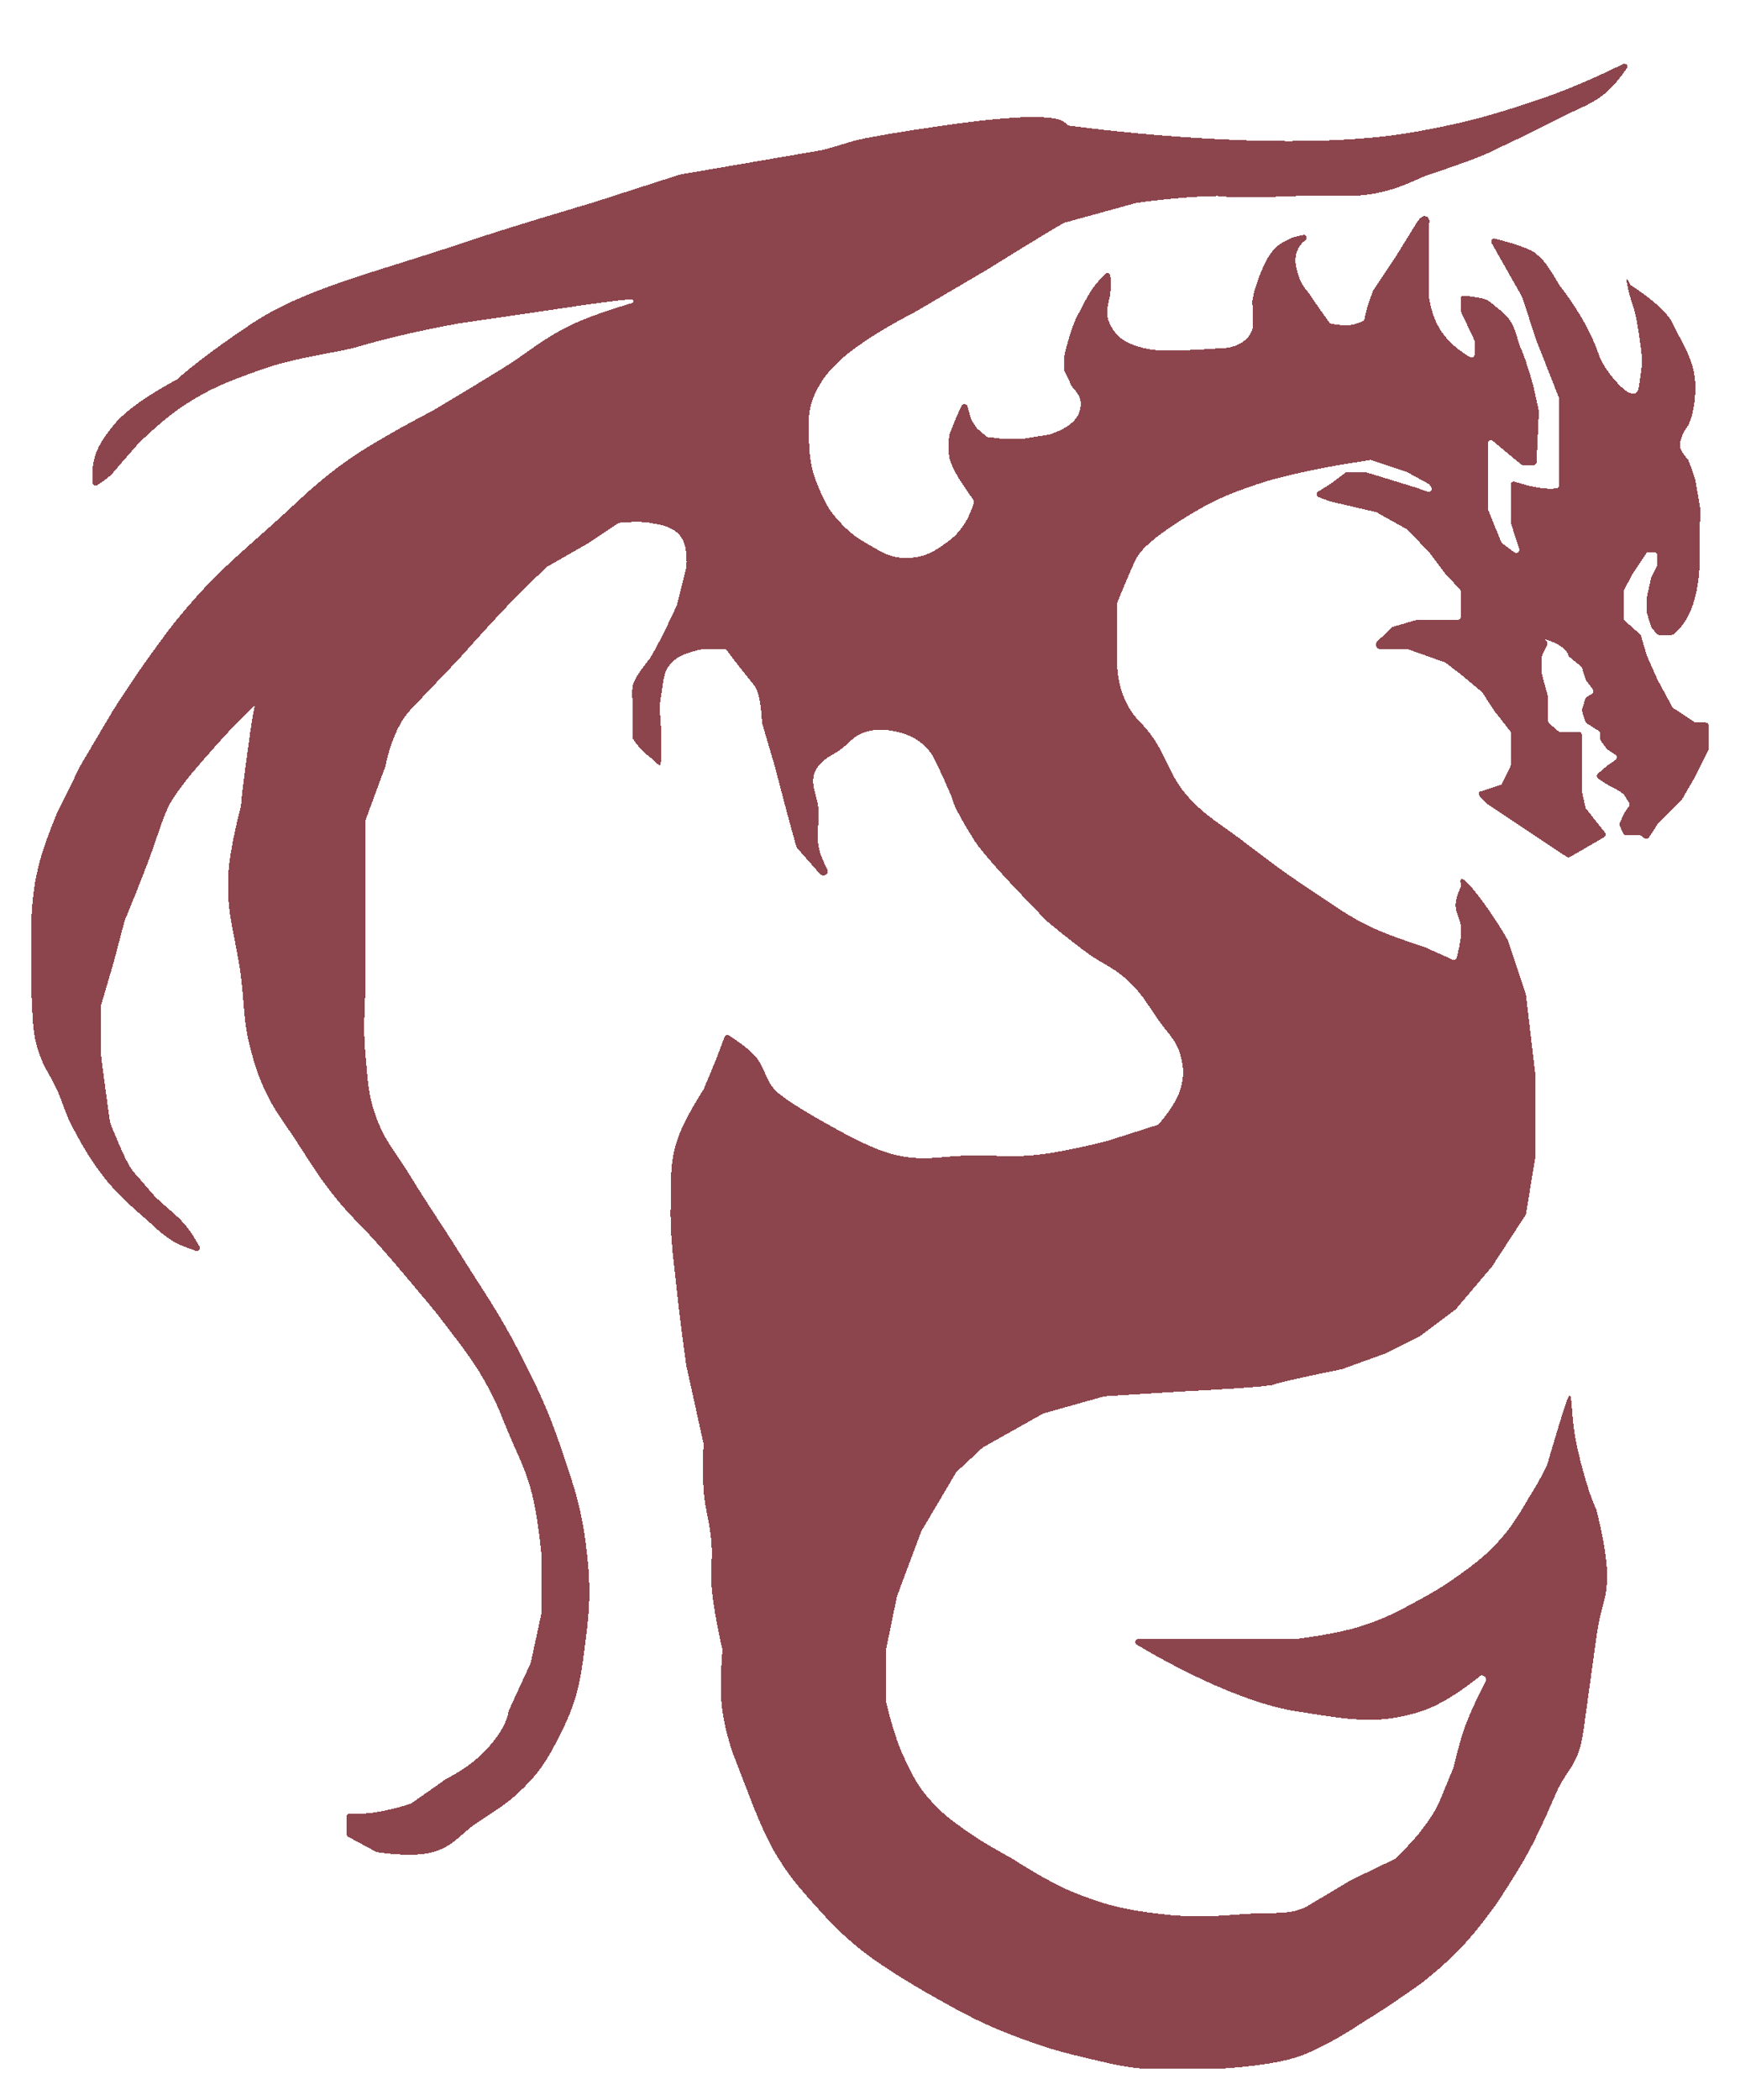 <svg width="558" height="673" viewBox="0 0 558 673" fill="none" xmlns="http://www.w3.org/2000/svg">
<g filter="url(#filter0_d_5_1621)">
<path d="M533.685 171.07C531.693 179.217 527.642 182.574 526.635 183.302C526.486 183.409 526.307 183.459 526.124 183.459H522.03C521.727 183.459 521.44 183.321 521.25 183.084L519.647 181.083C519.568 180.985 519.509 180.874 519.472 180.754L518.224 176.72C518.194 176.625 518.179 176.525 518.179 176.425V171.179C518.179 171.107 518.187 171.034 518.203 170.963L519.501 165.112C519.519 165.031 519.547 164.953 519.584 164.879L521.443 161.187C521.514 161.048 521.55 160.894 521.55 160.737V157.96C521.55 157.408 521.103 156.96 520.55 156.96H518.715C518.38 156.96 518.068 157.127 517.883 157.406L513.595 163.843L510.882 168.898C510.804 169.044 510.763 169.206 510.763 169.371V178.193C510.763 178.478 510.885 178.749 511.097 178.939L515.946 183.27C516.084 183.394 516.185 183.553 516.238 183.73L518.179 190.227L521.55 197.798L526.284 206.556C526.363 206.702 526.477 206.826 526.615 206.917L533.435 211.399C533.598 211.506 533.789 211.564 533.984 211.564H537C537.552 211.564 538 212.011 538 212.564V219.93C538 220.086 537.964 220.239 537.894 220.379L533.685 228.771L529.568 235.889C529.526 235.961 529.476 236.028 529.418 236.087L521.619 244.072C521.573 244.119 521.532 244.17 521.497 244.224L518.779 248.386C518.457 248.879 517.781 248.988 517.32 248.622L516.43 247.915C516.253 247.775 516.034 247.698 515.808 247.698H511.43C511.026 247.698 510.662 247.456 510.507 247.083L509.444 244.533C509.339 244.283 509.341 244.002 509.448 243.753L510.722 240.796C510.75 240.733 510.784 240.672 510.823 240.616L512.402 238.378C512.634 238.048 512.646 237.61 512.431 237.269L510.858 234.771C510.795 234.672 510.716 234.584 510.623 234.513L509.346 233.524C509.302 233.491 509.256 233.461 509.207 233.435L505.438 231.409L502.557 229.499C502.006 229.133 501.955 228.342 502.456 227.909L505.438 225.329L508.053 223.534C508.639 223.131 508.63 222.263 508.036 221.873L505.585 220.264C505.487 220.2 505.402 220.119 505.332 220.026L503.411 217.451C503.282 217.278 503.213 217.068 503.213 216.853V215.097C503.213 214.754 503.037 214.435 502.747 214.252L498.805 211.76C498.604 211.633 498.455 211.439 498.384 211.212L497.37 207.952C497.311 207.764 497.31 207.562 497.365 207.373L498.381 203.916C498.453 203.671 498.617 203.462 498.839 203.333L500.493 202.374C501.009 202.075 501.15 201.394 500.796 200.914L498.596 197.937C498.528 197.845 498.477 197.742 498.444 197.632L497.368 194.073C497.311 193.884 497.199 193.716 497.046 193.59L493.329 190.527C493.099 190.337 492.974 190.049 492.882 189.765C492.582 188.836 491.406 187.25 488.246 185.868C485.397 184.621 485.287 184.864 485.829 185.354C486.189 185.68 486.344 186.189 486.14 186.63L484.564 190.027C484.503 190.159 484.471 190.302 484.471 190.448V195.944C484.471 196.033 484.483 196.121 484.506 196.206L486.458 203.405C486.482 203.49 486.493 203.578 486.493 203.667V211.101C486.493 211.395 486.622 211.673 486.845 211.863L489.719 214.308C489.9 214.462 490.129 214.546 490.367 214.546H492.965H496.28C496.832 214.546 497.28 214.994 497.28 215.546V217.184V225.329V233.365C497.28 233.437 497.288 233.509 497.303 233.58L498.444 238.754C498.477 238.903 498.543 239.042 498.638 239.161L504.715 246.791C505.096 247.269 504.963 247.973 504.434 248.28L493.502 254.614C493.173 254.805 492.765 254.793 492.448 254.583L484.471 249.304L471.527 240.701L467.297 237.89C467.241 237.852 467.188 237.809 467.14 237.76L464.497 235.089C463.904 234.491 464.328 233.474 465.171 233.474C465.272 233.474 465.374 233.457 465.47 233.425L471.128 231.542C471.383 231.457 471.593 231.273 471.711 231.031L474.392 225.537C474.458 225.4 474.493 225.25 474.493 225.098V220.167V214.891C474.493 214.668 474.418 214.45 474.28 214.274L469.1 207.663L465.407 201.941C465.352 201.856 465.285 201.78 465.207 201.715L458.448 196.077L453.583 192.385C453.501 192.323 453.41 192.274 453.313 192.24L441.352 187.99C441.244 187.952 441.131 187.933 441.017 187.933H436.47H432.346C431.794 187.933 431.346 187.485 431.346 186.933V186.293C431.346 186.021 431.457 185.761 431.653 185.573L436.293 181.105C436.409 180.994 436.551 180.911 436.705 180.866L444.152 178.681C444.244 178.655 444.339 178.641 444.434 178.641H453.459H457.448C458 178.641 458.448 178.193 458.448 177.641V176.576V169.518C458.448 169.262 458.35 169.016 458.174 168.831L453.459 163.843L448.335 156.96L441.291 149.723C441.223 149.654 441.146 149.595 441.062 149.547L431.47 144.182C431.388 144.136 431.3 144.101 431.208 144.08L416.514 140.671L412.891 139.317C412.113 139.027 412.007 137.97 412.712 137.532L416.514 135.165L421.508 131.461C421.68 131.333 421.889 131.264 422.103 131.264H427.691C427.79 131.264 427.889 131.279 427.983 131.308L436.47 133.903L444.29 136.312L447.799 137.556C448.718 137.881 449.512 136.834 448.95 136.037L448.469 135.355C448.381 135.23 448.265 135.126 448.131 135.053L441.266 131.306C441.215 131.278 441.161 131.255 441.106 131.236L429.829 127.443C429.674 127.391 429.509 127.378 429.348 127.404L419.08 129.084L419.076 129.085C418.998 129.098 402.842 131.867 393.188 135.165C384.876 138.004 380.216 139.84 372.963 144.112C364.753 148.948 356.603 154.704 354.491 158.796C352.537 162.58 348.776 171.925 348.222 173.307C348.175 173.425 348.154 173.543 348.154 173.67V190.227C348.154 195.007 348.657 201.45 352.603 207.663C354.435 210.548 356.256 211.799 358.401 214.546C364.595 222.479 364.591 228.504 371.615 235.997C377.127 241.878 381.662 244.221 388.334 249.304L389.455 250.159C397.433 256.239 402.25 259.911 411.121 265.708C418.526 270.548 422.353 273.709 430.672 277.524C436.353 280.129 445.766 283.117 446.533 283.358C446.57 283.37 446.6 283.382 446.636 283.398L455.797 287.5C456.346 287.746 456.982 287.456 457.14 286.876C457.68 284.888 458.724 280.588 458.583 277.524C458.434 274.3 456.512 272.595 456.83 269.379C457.006 267.6 458.034 265.118 458.429 264.217C458.526 263.993 458.543 263.744 458.49 263.507C458.227 262.343 457.81 259.175 463.032 265.708C468.876 273.019 473.044 280.404 473.507 281.232C473.536 281.285 473.559 281.338 473.578 281.396L479.315 298.648C479.336 298.713 479.351 298.78 479.359 298.847L482.448 325.13V350.17C482.448 350.225 482.444 350.279 482.435 350.332L479.381 368.972C479.359 369.109 479.308 369.24 479.232 369.356L468.426 385.928L456.902 399.494C456.854 399.55 456.8 399.601 456.741 399.645L445.309 408.24C445.259 408.278 445.206 408.311 445.15 408.338L434.043 413.803L420.494 418.71C420.448 418.727 420.402 418.74 420.354 418.75C413.721 420.094 400.194 422.937 398.582 423.668C396.964 424.402 377.413 425.504 367.839 425.963L344.215 427.447C344.144 427.452 344.074 427.463 344.006 427.483L324.672 432.928C324.596 432.949 324.523 432.98 324.454 433.018L305.246 443.799C305.177 443.838 305.112 443.885 305.054 443.94L296.753 451.675C296.682 451.74 296.622 451.815 296.573 451.897L285.5 470.625C285.471 470.675 285.445 470.728 285.425 470.783L277.663 491.505C277.644 491.554 277.63 491.604 277.62 491.655L274.15 508.571C274.136 508.637 274.13 508.705 274.13 508.772V525.079C274.13 525.153 274.137 525.221 274.153 525.293C274.409 526.415 276.732 536.422 279.658 542.626L279.906 543.151C282.719 549.12 284.435 552.763 289.366 557.997C292.872 561.719 295.409 563.469 299.748 566.601C304.991 570.385 314.048 575.303 314.68 575.644C314.705 575.658 314.726 575.67 314.75 575.686C315.438 576.135 326.173 583.111 334.131 586.332C344.303 590.448 350.728 591.993 362.041 593.329C372.612 594.577 378.772 594.126 389.413 593.329C397.331 592.736 404.185 593.871 409.503 590.691L423.121 582.546L437.268 575.734C437.364 575.688 437.45 575.629 437.526 575.555C438.322 574.781 443.164 570.04 445.773 566.601C448.717 562.722 450.531 560.015 452.111 556.162L456.125 546.372C456.145 546.322 456.161 546.272 456.174 546.22C456.359 545.431 457.938 538.767 459.392 534.481C461.082 529.499 464.168 523.123 466.488 518.6C467.009 517.583 465.514 516.39 464.625 517.107C459.936 520.888 452.579 526.186 445.773 528.401C431.373 533.09 421.155 530.768 405.863 528.401C386.595 525.42 362.726 511.923 354.535 507.018C353.677 506.504 354.038 505.23 355.038 505.23H405.42C405.46 505.23 405.472 505.228 405.512 505.223C406.408 505.114 418.348 503.628 425.667 501.368C433.772 498.865 437.962 496.592 445.234 492.627C449.936 490.063 452.535 488.543 456.83 485.499C463.711 480.621 467.584 477.671 472.739 471.418C476.024 467.432 479.882 460.633 480.142 460.172C480.152 460.154 480.16 460.141 480.171 460.124C480.43 459.72 484 454.138 485.684 450.282C485.986 449.59 486.106 449.416 486.124 449.511C486.62 447.763 487.549 444.597 489.19 439.155C495.797 417.241 492.529 429.487 495.797 443.858C498.82 457.155 501.443 462.737 501.818 463.497C501.85 463.561 501.872 463.614 501.89 463.682C502.215 464.881 505.512 477.269 505.37 485.499C505.236 493.313 503.444 493.806 501.864 505.229L497.819 534.481C496.24 545.899 492.672 546.536 489.195 554.2C489.192 554.208 489.192 554.208 489.188 554.216C489.083 554.465 484.093 566.243 480.156 573.484C476.463 580.275 469.775 590.286 469.512 590.679C469.504 590.69 469.5 590.696 469.492 590.707L469.491 590.709C461.754 601.202 456.668 606.966 445.793 615.568L445.792 615.569C445.78 615.579 445.774 615.583 445.761 615.593C445.344 615.89 434.634 623.522 427.193 627.957C427.175 627.967 427.164 627.974 427.147 627.986C426.602 628.357 414.911 636.288 405.863 639.214C396.386 642.28 380.147 642.981 379.714 643C379.703 643 379.699 643 379.692 643H379.684H360.019C352.331 643 345.945 641.266 337.232 639.214C329.178 637.318 324.751 635.944 317.142 633.135C305.645 628.89 299.703 625.633 289.368 619.829L289.366 619.828C289.323 619.804 273.941 611.256 265.635 604.456C259.544 599.47 256.541 596.343 251.477 590.691C245.743 584.291 242.585 580.586 238.399 573.484C234.961 567.652 231.259 558.015 231.252 557.997L231.252 557.997L225.32 542.627L225.32 542.626C225.312 542.607 222.797 536.045 221.679 528.401C220.635 521.262 221.538 510.277 221.665 508.83C221.674 508.722 221.667 508.62 221.642 508.514C221.3 507.047 218.673 495.614 218.173 488.022C217.832 482.833 218.498 479.906 218.173 474.716C217.743 467.825 216.064 464.055 215.612 457.165C215.264 451.88 215.563 443.823 215.607 442.722C215.61 442.636 215.602 442.553 215.583 442.469L210.092 417.626C210.086 417.601 210.082 417.579 210.078 417.554C209.968 416.774 208.022 403.009 207.117 394.072C206.186 384.873 204.777 376.818 205.095 365.738C205.321 357.831 204.696 353.225 207.117 345.549C209.13 339.163 214.998 330.085 215.567 329.213C215.599 329.163 215.623 329.118 215.646 329.064C215.978 328.288 218.612 322.107 220.196 318.017C220.893 316.217 221.81 313.729 222.337 312.29C222.555 311.694 223.262 311.451 223.794 311.798C225.663 313.018 229.609 315.707 231.792 318.017C235.429 321.868 234.945 325.192 238.399 329.145C241.823 333.064 259.266 342.405 259.564 342.564L259.569 342.567C259.569 342.567 259.569 342.567 259.574 342.57C259.863 342.736 270.101 348.592 277.77 350.252C287.06 352.263 292.809 350.252 302.445 350.252C309.553 350.252 313.574 350.806 320.647 350.252C330.342 349.493 344.807 345.685 345.309 345.552C345.323 345.548 345.328 345.547 345.34 345.543L345.346 345.541L361.238 340.471C361.411 340.416 361.562 340.318 361.68 340.181C362.653 339.043 367.33 333.419 368.513 329.145C369.689 324.899 369.704 322.261 368.513 318.017C367.185 313.282 364.484 311.135 361.502 306.89C357.592 301.325 355.938 297.791 350.446 293.125C346.58 289.84 343.483 288.779 339.254 285.783C333.9 281.989 326.274 275.646 325.674 275.146C325.646 275.123 325.623 275.101 325.598 275.075L316.602 265.708C313.074 262.035 304.782 253.013 302.445 249.304C300.188 245.722 295.75 238.273 295.45 236.197C295.43 236.065 295.409 235.94 295.357 235.817C294.792 234.483 291.225 226.1 289.366 222.691C287.343 218.982 283.6 215.883 277.77 214.546C273.979 213.676 271.368 213.483 267.658 214.546C263.696 215.681 262.684 217.934 259.568 220.167C256.795 222.154 254.536 222.824 252.556 225.329C248.527 230.428 252.556 234.698 252.556 240.701C252.556 244.912 251.741 247.322 252.556 251.484C252.998 253.74 254.13 256.355 255.359 258.723C255.903 259.77 254.293 261.135 253.402 260.362L252.556 259.628L245.561 251.657C245.462 251.543 245.389 251.408 245.349 251.262L242.444 240.701L238.399 225.329L234.391 211.69C234.366 211.606 234.353 211.523 234.35 211.436C234.312 210.321 233.967 202.188 231.792 199.519C229.585 196.81 224.932 191.012 223.059 188.366C222.867 188.096 222.559 187.933 222.228 187.933H215.707C215.644 187.933 215.584 187.938 215.522 187.951C214.781 188.1 209.656 189.178 207.117 190.915C202.359 194.172 202.96 198.059 201.993 202.96C201.111 207.431 201.993 210.021 201.993 214.546V220.167C201.993 227.708 201.993 225.329 198.488 222.691C195.538 220.471 193.639 217.764 193.11 216.961C193.009 216.808 192.959 216.63 192.959 216.447V207.319C192.959 204.632 192.429 202.163 192.959 199.519C193.458 197.031 197.911 191.61 198.437 190.976C198.471 190.935 198.501 190.893 198.528 190.846C202.195 184.657 206.65 174.856 207.083 173.899C207.108 173.844 207.124 173.793 207.139 173.735L210.069 161.835C210.079 161.797 210.085 161.764 210.09 161.726C210.167 161.033 210.897 153.66 207.117 150.651C204.575 148.628 202.216 148.211 198.742 147.599L198.488 147.554C195.084 146.952 189.803 147.413 188.617 147.529C188.456 147.545 188.305 147.601 188.171 147.691L178.802 153.978L165.292 161.716C165.22 161.757 165.154 161.806 165.095 161.864C164.237 162.695 157.375 169.352 153.049 173.823C146.81 180.27 137.683 190.603 137.414 190.908C137.405 190.918 137.41 190.913 137.401 190.922L121.767 207.319C115.961 213.408 113.883 224.194 113.692 225.246C113.681 225.306 113.666 225.358 113.645 225.416L107.267 242.713C107.226 242.824 107.205 242.941 107.205 243.059V268.232V293.125C107.205 302.846 106.283 308.323 107.205 318.017C107.96 325.953 107.899 330.562 110.711 338.207C113.584 346.021 117.305 349.796 121.767 357.135C127.628 366.772 131.427 371.977 137.408 381.569C145.096 393.898 150.013 400.612 156.554 413.344C162.798 425.498 166.029 432.451 170.307 445.12L170.433 445.491C174.203 456.655 176.385 463.114 177.858 474.716C179.364 486.573 179.39 493.374 177.858 505.229C176.36 516.826 175.697 523.622 170.307 534.481C166.244 542.667 163.711 547.463 156.554 554.212C151.775 558.719 148.123 560.535 142.531 564.421C137.311 568.05 135.447 571.58 128.913 573.484C122.706 575.292 112.275 573.733 110.869 573.509C110.761 573.492 110.661 573.457 110.565 573.405L101.663 568.605C101.339 568.43 101.137 568.092 101.137 567.725V562.137C101.137 561.569 101.61 561.113 102.178 561.129C103.524 561.166 105.898 561.206 107.609 561.095C112.898 560.75 120.512 558.394 121.628 558.042C121.724 558.011 121.809 557.968 121.891 557.911L133.283 549.909C133.336 549.872 133.392 549.84 133.452 549.812C134.316 549.414 141.325 546.055 146.981 539.529C152.224 533.479 152.937 529.546 153.033 528.615C153.048 528.473 153.079 528.335 153.139 528.205L160.148 513.016C160.179 512.949 160.203 512.879 160.218 512.807L163.678 496.73C163.693 496.661 163.7 496.59 163.7 496.52V479.116C163.7 479.088 163.699 479.062 163.697 479.035C163.629 478.224 162.52 465.312 160.195 457.165C158.143 449.976 155.996 446.148 153.049 439.155C150.772 433.754 149.756 430.644 146.981 425.389C142.628 417.147 139.15 412.877 133.363 405.199C129.084 399.523 126.387 396.483 121.767 390.975C117.526 385.918 115.125 383.093 110.711 378.127C105.875 372.688 102.596 369.946 98.036 364.362C92.283 357.316 89.816 352.999 84.957 345.549C80.826 339.214 77.906 335.844 74.845 329.145C72.529 324.078 71.644 321.111 70.26 315.838C67.968 307.105 68.418 301.997 67.294 293.125C65.638 280.049 62.372 272.75 63.249 259.628C63.782 251.65 66.909 239.634 67.262 238.299C67.284 238.214 67.294 238.136 67.298 238.049C67.331 237.315 67.627 233.01 70.26 214.546C70.796 210.794 71.287 208.018 71.733 205.989C69.246 208.428 65.77 211.877 63.249 214.546C58.271 219.816 51.135 228.266 50.728 228.749C50.715 228.765 50.703 228.779 50.691 228.795C47.35 233.29 44.928 235.92 43.024 240.701C41.117 245.491 39.759 250.163 37.496 256.187C34.818 263.315 30.328 274.188 29.968 275.059C29.951 275.1 29.939 275.137 29.928 275.181L26.439 288.421L22.435 302.049C22.408 302.141 22.394 302.234 22.394 302.33V318.017C22.394 318.62 25.149 339.195 25.352 339.763C25.661 340.626 26.021 341.558 26.439 342.566C32.486 357.135 32.113 354.212 37.496 360.92C41.97 366.496 46.576 368.491 50.709 374.227C51.833 375.786 53.105 377.922 54 379.488C54.44 380.258 53.729 381.133 52.888 380.855C50.906 380.2 48.054 379.175 46.125 378.127C42.361 376.083 37.935 371.685 37.526 371.275C37.504 371.253 37.487 371.237 37.463 371.217C36.934 370.773 30.145 365.061 26.439 360.92C23.595 357.741 22.192 355.846 19.832 352.431C16.736 347.951 12.932 340.602 12.823 340.391C12.82 340.385 12.819 340.383 12.816 340.376C10.72 336.078 10.197 333.486 8.237 329.145C6.252 324.748 4.287 322.514 2.709 318.017C0.253 311.024 0.573 306.796 0.147 299.549C-0.169 294.179 0.147 291.159 0.147 285.783C0.147 280.766 -0.183 277.946 0.147 272.935C0.58 266.356 1.056 262.645 2.709 256.187C4.237 250.212 8.003 241.254 8.226 240.725C8.234 240.708 8.241 240.692 8.249 240.676L15.787 225.329L26.43 207.336C26.436 207.325 26.438 207.321 26.445 207.31C26.665 206.97 33.028 197.113 37.496 190.915C42.395 184.12 45.122 180.282 50.709 173.823C60.176 162.879 66.869 157.52 77.946 147.554C86.931 139.47 91.494 134.517 101.677 127.364C111.369 120.556 128.311 111.843 128.898 111.542C128.916 111.532 128.923 111.528 128.941 111.517C137.457 106.456 142.201 103.572 150.622 98.399C159.896 92.701 164.068 88.344 174.218 83.658C179.568 81.188 187.178 78.744 192.662 77.117C193.36 76.91 193.144 75.782 192.42 75.858C181.137 77.032 174.126 78.235 163.7 79.758L137.003 83.658C124.555 85.945 113.129 88.611 105.587 90.885C98.045 93.16 85.682 94.22 73.901 98.399C62.527 102.434 55.965 104.994 46.664 111.534C41.607 115.09 34.997 121.516 34.553 121.949C34.536 121.966 34.523 121.979 34.508 121.997C34.111 122.444 28.391 128.902 26.439 131.264C25.103 132.881 22.648 134.565 21.136 135.521C20.528 135.907 19.756 135.511 19.711 134.792C19.614 133.249 19.538 130.845 19.832 129.085C20.732 123.719 22.797 120.829 26.439 116.237C31.809 109.465 45.16 102.447 46.547 101.729C46.631 101.686 46.696 101.639 46.765 101.575C47.691 100.729 55.037 94.146 70.8 83.658C87.712 72.406 110.58 67.23 137.003 58.307C153.459 52.749 179.611 45.079 179.878 45.001C179.887 44.998 179.885 44.999 179.893 44.996L208.061 35.938L253.726 28.087C254.853 27.893 263.854 25.092 264.97 24.843C269.639 23.805 278.146 22.292 293.411 20.107C322.04 16.01 329.349 17.655 331.16 19.006C331.69 19.402 332.307 20.192 332.963 20.28C342.559 21.567 404.85 29.425 444.29 22.172C457.799 19.688 465.31 17.845 478.134 13.683C487.215 10.736 492.204 8.84 500.786 5.08C503.828 3.747 507.794 1.843 510.502 0.522C511.402 0.083 512.278 1.059 511.708 1.883C510.133 4.163 507.775 7.29 505.438 9.324C500.484 13.635 496.134 14.688 489.999 17.928C481.303 22.52 469.714 27.769 467.212 29.055C464.71 30.341 453.179 34.368 448.335 35.938C443.492 37.508 435.766 42.82 421.503 42.82H405.883C405.869 42.82 405.855 42.821 405.842 42.821C386.722 43.607 381.466 42.948 380.741 42.836C380.677 42.826 380.617 42.821 380.552 42.821C370.006 42.857 355.576 44.848 354.549 44.992C354.507 44.998 354.47 45.006 354.429 45.017L331.287 51.39C331.206 51.413 331.132 51.443 331.059 51.485C330.119 52.028 322.865 56.251 306.49 66.451L283.861 79.744C283.845 79.754 283.834 79.76 283.818 79.768C283.319 80.027 273.398 85.178 267.658 89.165C264.352 91.46 262.39 92.695 259.568 95.359C256.349 98.396 254.603 100.238 252.556 103.848C248.934 110.236 249.13 114.65 249.435 121.533L249.455 121.973C249.706 127.649 250.263 130.925 252.556 136.312C254.53 140.948 255.83 143.645 259.568 147.554C262.266 150.376 264.031 151.895 267.658 153.978C272.367 156.682 275.45 159.001 281.276 158.796C286.58 158.609 289.468 156.773 293.411 153.978C296.362 151.885 297.66 150.332 299.478 147.554C300.807 145.523 301.918 142.305 302.301 141.124C302.395 140.837 302.346 140.526 302.176 140.276L299.489 136.327C299.482 136.317 299.475 136.308 299.468 136.298C299.237 135.981 295.222 130.456 294.435 126.486C293.941 123.99 294.336 120.166 294.421 119.423C294.43 119.338 294.452 119.255 294.484 119.175L296.793 113.441L298.358 110.055C298.746 109.217 299.967 109.308 300.226 110.195L301.433 114.334C301.461 114.43 301.503 114.521 301.558 114.604L303.223 117.131C303.273 117.207 303.333 117.276 303.401 117.335L306.258 119.821C306.409 119.952 306.596 120.035 306.795 120.059L311.532 120.63H317.833C317.885 120.63 317.938 120.626 317.99 120.618L326.225 119.303C326.256 119.298 326.282 119.293 326.312 119.285C326.956 119.112 335.06 116.828 336.288 111.534C336.636 110.035 336.735 109.116 336.288 107.633C335.866 106.231 334.274 104.439 333.837 103.967C333.764 103.887 333.703 103.798 333.656 103.699L331.259 98.601C331.197 98.468 331.164 98.319 331.165 98.172C331.168 93.367 331.304 93.736 332.809 88.314C334.218 83.232 335.99 80.243 336.254 79.812C336.278 79.775 336.297 79.739 336.316 79.699C336.598 79.103 338.96 74.172 341.277 71.269C342.17 70.15 343.508 68.766 344.509 67.769C345.077 67.203 346.009 67.526 346.079 68.325C346.231 70.086 346.333 72.797 345.861 75.17C345.086 79.07 344.43 80.54 345.861 83.658C347.533 87.299 349.951 89.386 354.491 90.885C358.811 92.312 362.065 92.507 370.239 92.218C378.413 91.928 375.103 91.895 381.993 91.6C387.641 91.358 391.84 88.105 391.84 83.658C391.84 75.17 391.227 78.45 391.84 75.17C392.676 70.695 395.616 64.052 396.607 62.57C398.75 59.363 399.524 58.501 403.435 56.586C404.68 55.977 406.459 55.557 407.977 55.285C408.927 55.114 409.433 56.242 408.711 56.882L408.248 57.293C408.218 57.319 408.188 57.343 408.156 57.367C407.709 57.706 404.276 60.538 405.863 66.451C407.557 72.771 408.985 72.184 410.986 75.858L416.291 83.343C416.434 83.546 416.649 83.688 416.893 83.735C418.207 83.986 422.632 84.711 425.144 83.658C429.169 81.972 426.151 84.582 429.593 75.17C429.866 74.424 430.111 73.742 430.332 73.118L437.683 62.092L444.29 51.424C446.87 47.258 448.774 50.136 448.335 51.424C448 52.408 448.177 53.304 448.279 53.672C448.312 53.79 448.335 53.912 448.335 54.035V58.307V66.451V75.77C448.335 75.831 448.34 75.885 448.352 75.945C448.48 76.612 449.359 80.986 450.762 83.658C452.372 86.722 453.652 88.388 456.425 90.885C457.802 92.125 459.969 93.553 461.411 94.456C462.065 94.865 462.897 94.391 462.897 93.619V89.389C462.897 89.241 462.865 89.095 462.801 88.962L458.544 79.961C458.481 79.827 458.448 79.681 458.448 79.534V75.267C458.448 75.202 458.457 75.135 458.507 75.094C458.7 74.937 459.511 74.629 462.897 75.17C467.212 75.858 466.715 75.858 471.527 79.758C476.339 83.658 475.81 87.512 478.134 92.606C479.348 95.269 481.533 102.981 481.674 103.483C481.679 103.501 481.684 103.518 481.688 103.536L483.476 111.582C483.495 111.668 483.502 111.756 483.498 111.844L482.761 128.13C482.737 128.664 482.297 129.085 481.762 129.085H478.491C478.26 129.085 478.036 129.005 477.857 128.858L474.493 126.102L468.709 121.272C468.115 120.776 467.212 121.199 467.212 121.973V131.264V143.115C467.212 143.243 467.237 143.37 467.285 143.49L471.42 153.713C471.49 153.886 471.607 154.036 471.757 154.146L475.644 156.98C476.427 157.551 477.483 156.786 477.184 155.864L474.542 147.704C474.509 147.604 474.493 147.5 474.493 147.396V135.345C474.493 134.647 475.189 134.16 475.851 134.381C479.41 135.566 485.369 137.077 489.239 136.466C489.691 136.395 489.999 135.992 489.999 135.535V121.973V107.823C489.999 107.698 489.975 107.573 489.929 107.457L482.718 89.165L478.165 75.264C478.144 75.201 478.117 75.141 478.084 75.083L468.346 57.898C467.915 57.138 468.59 56.238 469.436 56.459C473.594 57.544 482.182 59.971 482.776 61.638C483.818 62.034 485.98 64.157 489.955 71.191C489.983 71.241 490.011 71.284 490.047 71.329C490.753 72.206 499.038 82.631 502.715 93.616C503.587 97.48 514.429 111.698 515.592 103.848C516.755 95.998 516.943 96.121 515.592 87.128C514.241 78.135 513.644 78.415 512.786 75.17C510.545 66.692 512.168 69.933 512.658 70.988C512.744 71.172 512.876 71.325 513.047 71.434C514.737 72.51 524.133 78.653 526.404 83.658C528.902 89.165 533.685 95.359 533.685 103.848C533.685 111.792 531.684 115.717 531.427 116.189C531.409 116.221 531.39 116.25 531.368 116.28C531.026 116.751 528.066 120.932 528.902 123.693C529.306 125.027 530.805 126.722 531.265 127.22C531.354 127.316 531.425 127.426 531.472 127.547C531.788 128.352 533.063 131.646 533.685 133.903L535.309 143.194C535.322 143.271 535.326 143.349 535.322 143.427C534.696 154.205 535.962 161.757 533.685 171.07Z" fill="#7C2A33" fill-opacity="0.87" shape-rendering="crispEdges"/>
</g>
<defs>
<filter id="filter0_d_5_1621" x="0" y="0.413" width="558" height="672.587" filterUnits="userSpaceOnUse" color-interpolation-filters="sRGB">
<feFlood flood-opacity="0" result="BackgroundImageFix"/>
<feColorMatrix in="SourceAlpha" type="matrix" values="0 0 0 0 0 0 0 0 0 0 0 0 0 0 0 0 0 0 127 0" result="hardAlpha"/>
<feOffset dx="10" dy="20"/>
<feGaussianBlur stdDeviation="5"/>
<feComposite in2="hardAlpha" operator="out"/>
<feColorMatrix type="matrix" values="0 0 0 0 0.267 0 0 0 0 0.275 0 0 0 0 0.329 0 0 0 1 0"/>
<feBlend mode="normal" in2="BackgroundImageFix" result="effect1_dropShadow_5_1621"/>
<feBlend mode="normal" in="SourceGraphic" in2="effect1_dropShadow_5_1621" result="shape"/>
</filter>
</defs>
</svg>
